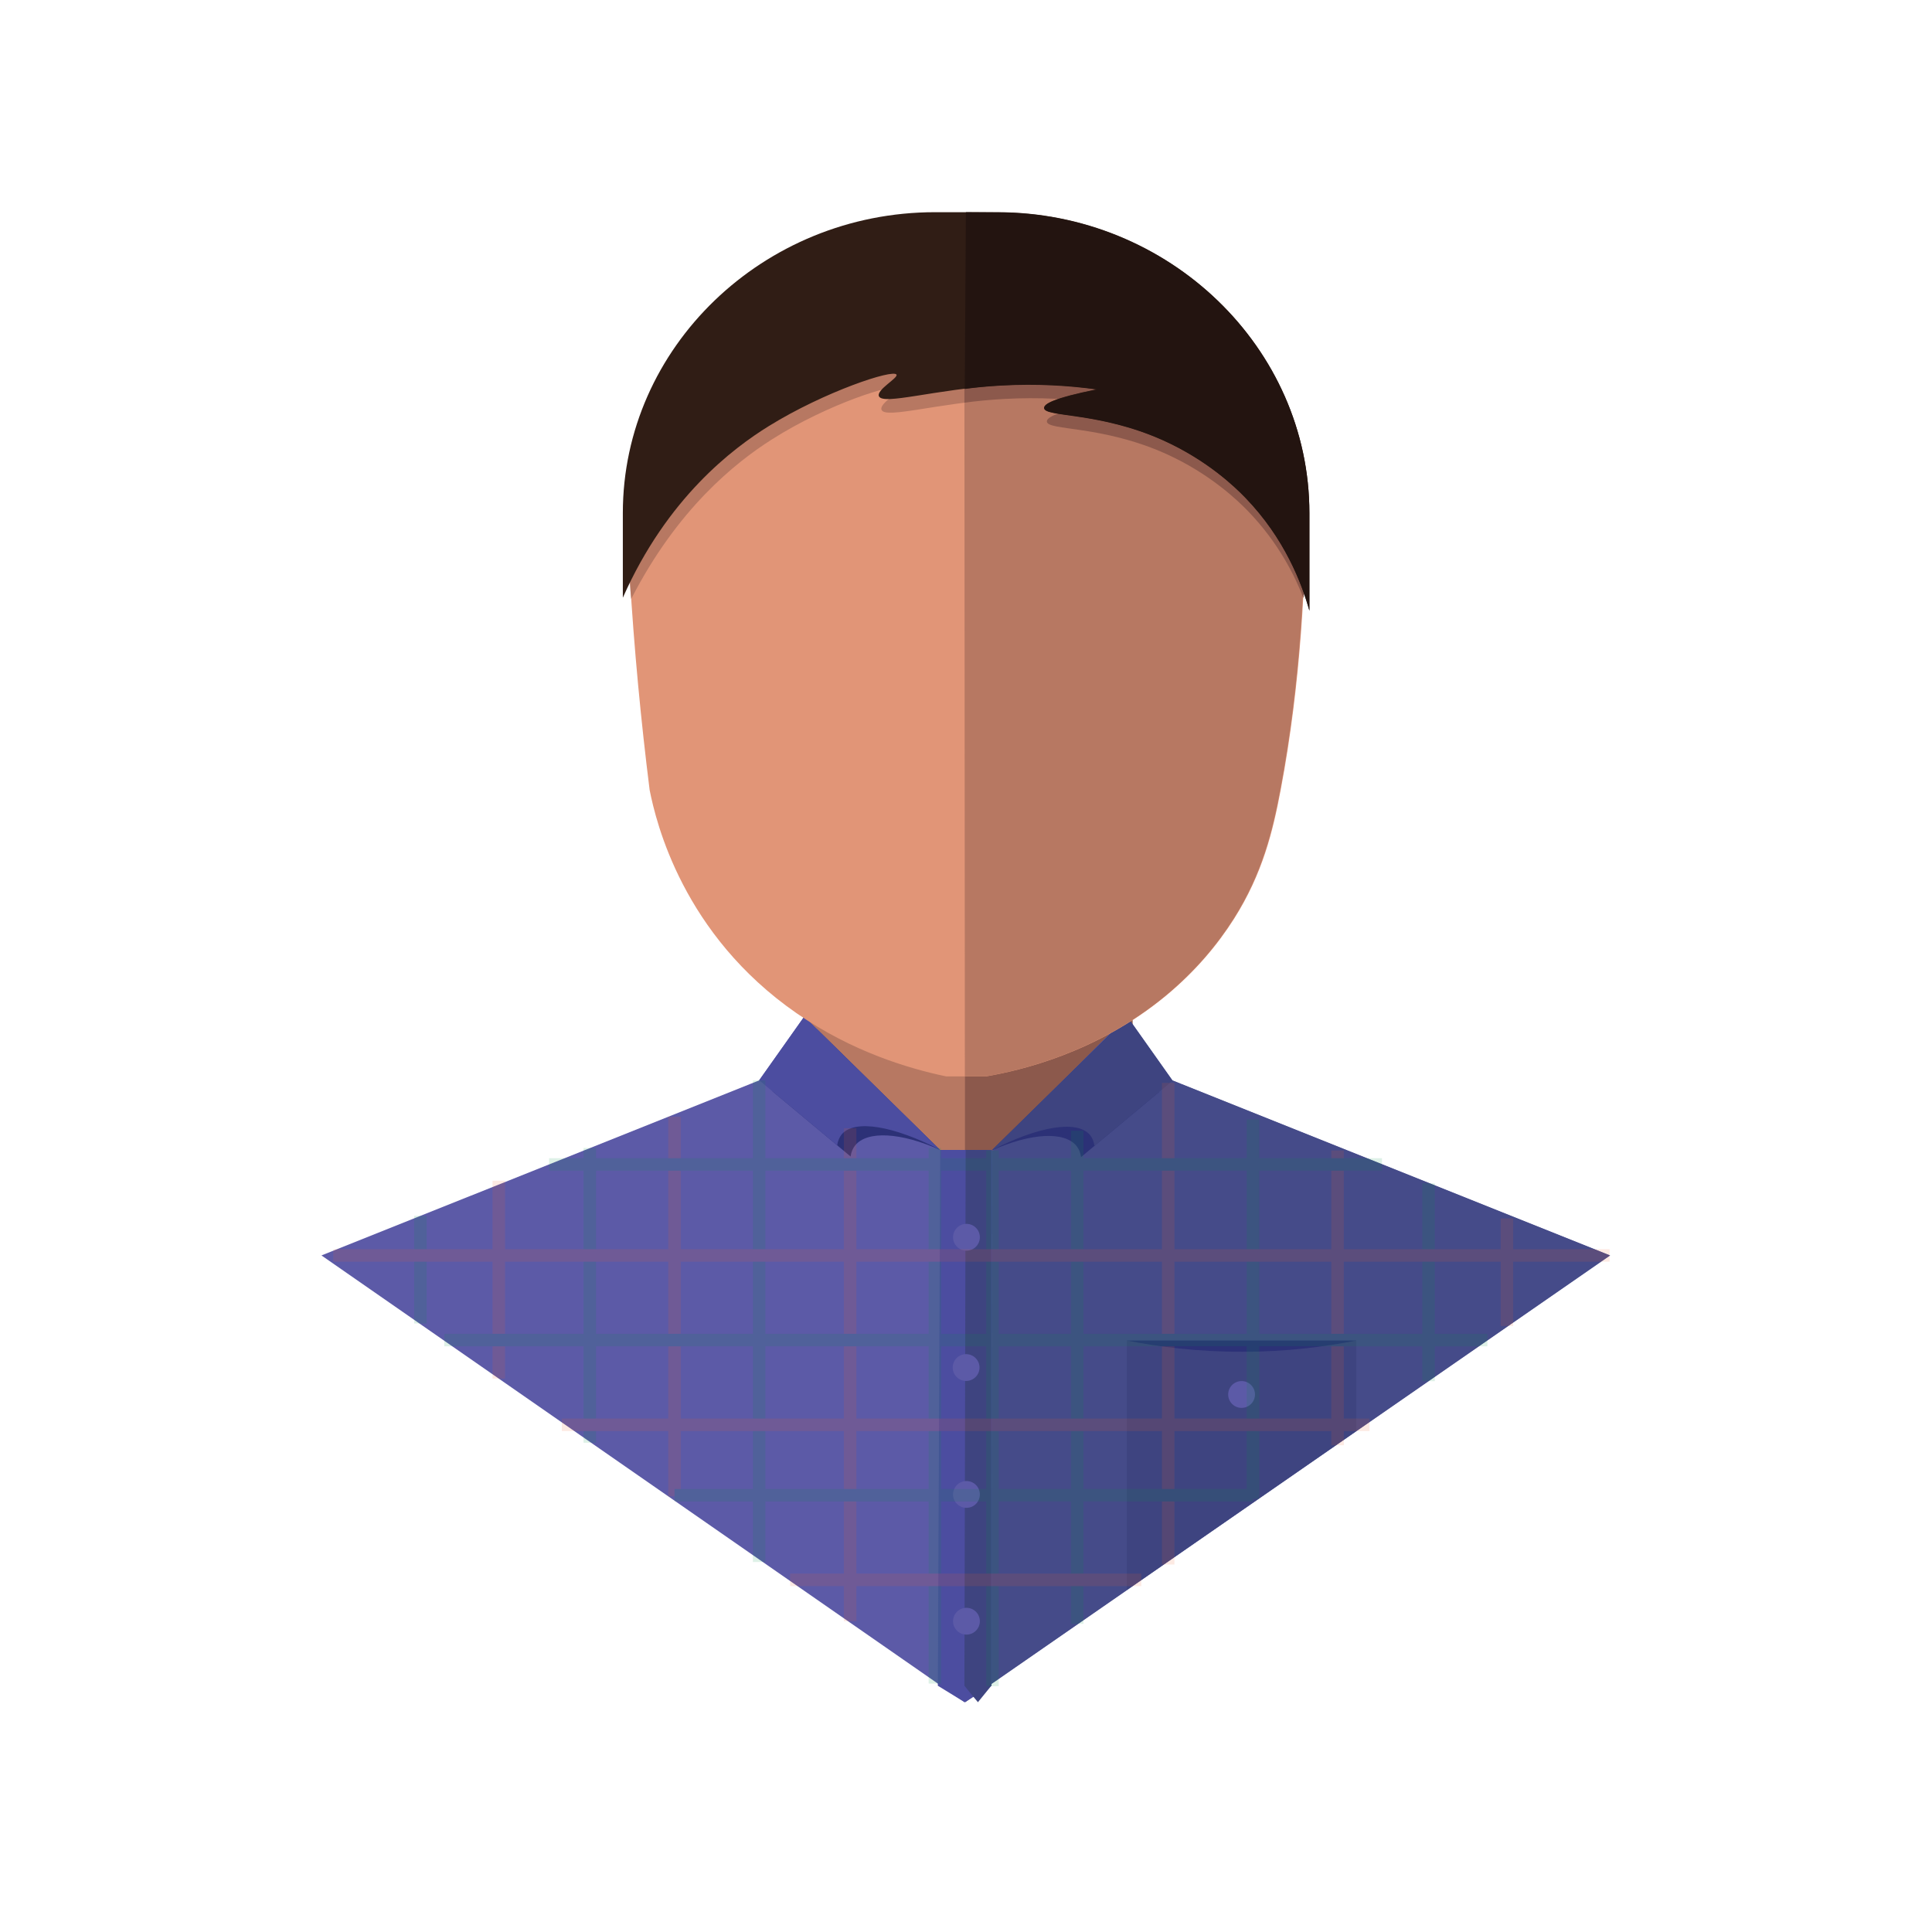 <?xml version="1.0" encoding="utf-8"?>
<!-- Generator: Adobe Illustrator 22.0.1, SVG Export Plug-In . SVG Version: 6.00 Build 0)  -->
<svg version="1.1" xmlns="http://www.w3.org/2000/svg" xmlns:xlink="http://www.w3.org/1999/xlink" x="0px" y="0px"
	 viewBox="0 0 1700.8 1700.8" style="enable-background:new 0 0 1700.8 1700.8;" xml:space="preserve">
<style type="text/css">
	.Ð_x00A2_Ð_x00B5_Ð_x00BD_Ñ_x008C_{fill:none;}
	
		.Ð_x00A1_Ð_x00BA_Ñ_x0080_Ñ_x0083_Ð_x00B3_Ð_x00BB_Ð_x00B5_Ð_x00BD_Ð_x00BD_Ñ_x008B_Ð_x00B5__x0020_Ñ_x0083_Ð_x00B3_Ð_x00BB_Ñ_x008B__x0020_2_x0020_pt_x002E_{fill:#FFFFFF;stroke:#000000;stroke-miterlimit:10;}
	
		.Ð_x0091_Ñ_x008B_Ñ_x0081_Ñ_x0082_Ñ_x0080_Ð_x00BE_Ð_x00B5__x0020_Ð_x00BE_Ñ_x0082_Ñ_x0080_Ð_x00B0_Ð_x00B6_Ð_x00B5_Ð_x00BD_Ð_x00B8_Ð_x00B5__x0020_X{fill:none;}
	.Ð_x00A1_Ð_x00BA_Ð_x00BE_Ñ_x0081__x0020_Ð_x00BC_Ñ_x008F_Ð_x00B3_Ð_x00BA_Ð_x00B8_Ð_x00B9_{fill:url(#SVGID_1_);}
	.Ð_x00A1_Ñ_x0083_Ð_x00BC_Ñ_x0080_Ð_x00B0_Ð_x00BA_{fill:#FFFFFF;}
	
		.Ð_x009B_Ð_x00B8_Ñ_x0081_Ñ_x0082_Ð_x00B2_Ð_x00B5_Ð_x00BD_Ð_x00BD_Ñ_x008B_Ð_x00B9__x0020_Ð_x00BE_Ñ_x0080_Ð_x00BD_Ð_x00B0_Ð_x00BC_Ð_x00B5_Ð_x00BD_Ñ_x0082__Ñ_x0087_Ð_x00B1_{fill:#FFDD00;}
	
		.Ð_x009F_Ð_x00BE_Ð_x00BC_Ð_x00BF_Ð_x00B0_Ð_x00B4_Ñ_x0083_Ñ_x0080__Ñ_x0087_Ð_x00B1_{fill-rule:evenodd;clip-rule:evenodd;fill:#44ADE2;}
	.st0{fill:#B77862;}
	.st1{fill:#8C594C;}
	.st2{fill:#5C5AA7;}
	.st3{fill:#454B89;}
	.st4{fill:#4C4DA0;}
	.st5{fill:#3E4480;}
	.st6{fill:#2C3177;}
	.st7{opacity:0.13;}
	.st8{fill:none;stroke:#009444;stroke-width:11;stroke-miterlimit:10;}
	.st9{fill:none;stroke:#F15A29;stroke-width:11;stroke-miterlimit:10;}
	.st10{fill:#E19577;}
	.st11{fill:#301D15;}
	.st12{fill:#231410;}
</style>
<linearGradient id="SVGID_1_" gradientUnits="userSpaceOnUse" x1="0" y1="0" x2="0.707" y2="0.707">
	<stop  offset="0" style="stop-color:#DEDFE3"/>
	<stop  offset="0.174" style="stop-color:#D8D9DD"/>
	<stop  offset="0.352" style="stop-color:#C9CACD"/>
	<stop  offset="0.532" style="stop-color:#B4B5B8"/>
	<stop  offset="0.714" style="stop-color:#989A9C"/>
	<stop  offset="0.895" style="stop-color:#797C7E"/>
	<stop  offset="1" style="stop-color:#656B6C"/>
</linearGradient>
<g id="Ð¡Ð»Ð¾Ð¹_6">
	<rect x="709.5" y="895.4" class="st0" width="283.8" height="129.3"/>
	<rect x="849.5" y="895.4" class="st1" width="147.6" height="129.3"/>
</g>
<g id="Ð¡Ð»Ð¾Ð¹_9">
	<path class="st2" d="M283,1105.2c188.7,131.1,377.5,262.2,566.2,393.3c189.3-131.1,378.5-262.2,567.8-393.3
		c-128.4-51.4-256.9-102.7-385.3-154.1c-13.2-18.7-26.4-37.4-39.7-56.1c-39.4,39.3-78.8,78.6-118.3,117.8
		c-15.4-0.2-30.8-0.3-46.2-0.5C787.7,973.2,747.8,934.1,708,895c-13.2,18.7-26.4,37.4-39.7,56.1
		C539.9,1002.4,411.4,1053.8,283,1105.2z"/>
	<path class="st3" d="M849.7,1498.5c189.3-131.1,378.5-262.2,567.8-393.3c-128.4-51.4-256.9-102.7-385.3-154.1
		c-13.2-18.7-26.4-37.4-39.7-56.1c-39.4,39.3-78.8,78.6-118.3,117.8c-8.4-0.2-16.8-0.3-25.2-0.5
		C849.2,1174.4,849.5,1336.4,849.7,1498.5z"/>
	<path class="st4" d="M825.6,1484c0.7-157.2,1.4-314.5,2.1-471.7c15.1,0,30.2,0,45.3,0.1c0,157.2-0.1,314.4-0.1,471.6
		c-7.9,4.8-15.8,9.7-23.7,14.5C841.4,1493.7,833.5,1488.9,825.6,1484z"/>
	<path class="st5" d="M849,1484c0.4-157.2,0.7-314.5,1.1-471.7c7.5,0,15.1,0,22.6,0.1c0,157.2,0,314.4,0,471.6
		c-3.9,4.8-7.9,9.7-11.8,14.5C856.9,1493.7,852.9,1488.9,849,1484z"/>
	<path class="st6" d="M1093,1227.6c33.7-15.8,67.3-31.7,101-47.5c-67.3,0-134.7,0-202,0C1025.7,1195.9,1059.3,1211.7,1093,1227.6z"
		/>
	<path class="st5" d="M1194,1180.1c-27.2,5.4-61.1,9.9-100,9.9c-39.8,0.1-74.4-4.4-102-9.9c0,73.2,0,146.4,0,219.5
		c67.3-46.6,134.7-93.3,202-139.9C1194,1233.1,1194,1206.6,1194,1180.1z"/>
	<path class="st6" d="M748.8,1018.1c-22.9-19.1-45.8-38.2-68.7-57.3c13-18.3,25.9-36.7,38.9-55c36.2,35.5,72.3,71,108.5,106.5
		c-34.2-15.4-64.3-17.2-74.8-3.8C750.9,1010.8,749.4,1013.8,748.8,1018.1z"/>
	<path class="st4" d="M737,1008.3c-22.9-19.1-45.8-38.2-68.7-57.3c13.2-18.7,26.4-37.4,39.7-56.1c39.8,39.1,79.7,78.2,119.5,117.3
		c-40.5-21-75.1-27.1-86.5-13.6C739.1,1001,737.6,1004,737,1008.3z"/>
	<circle class="st2" cx="850.8" cy="1089.2" r="11.8"/>
	<circle class="st2" cx="850.5" cy="1203.9" r="11.8"/>
	<circle class="st2" cx="850.8" cy="1315.6" r="11.8"/>
	<circle class="st2" cx="850.8" cy="1427.2" r="11.8"/>
	<circle class="st2" cx="1093" cy="1227.6" r="11.8"/>
	<path class="st6" d="M951.7,1018.6c22.9-19.1,45.8-38.2,68.7-57.3c-13-18.3-25.9-36.7-38.9-55c-36.2,35.5-72.3,71-108.5,106.5
		c34.2-15.4,64.3-17.2,74.8-3.8C949.6,1011.3,951.1,1014.3,951.7,1018.6z"/>
	<path class="st5" d="M963.5,1008.8c22.9-19.1,45.8-38.2,68.7-57.3c-13.2-18.7-26.4-37.4-39.7-56.1
		c-39.8,39.1-79.7,78.2-119.5,117.3c40.5-21,75.1-27.1,86.5-13.6C961.4,1001.5,962.9,1004.5,963.5,1008.8z"/>
</g>
<g id="Ð¡Ð»Ð¾Ð¹_5" class="st7">
	<line class="st8" x1="370.1" y1="1070.3" x2="370.1" y2="1165.1"/>
	<line class="st9" x1="439.1" y1="1039.4" x2="439.1" y2="1213.6"/>
	<line class="st8" x1="519.2" y1="1010.6" x2="519.2" y2="1270.1"/>
	<line class="st9" x1="593.8" y1="983.1" x2="593.8" y2="1317.2"/>
	<line class="st8" x1="668.3" y1="951.1" x2="668.3" y2="1375.1"/>
	<line class="st9" x1="748.4" y1="993.2" x2="748.4" y2="1427.2"/>
	<line class="st8" x1="823" y1="1010.6" x2="823" y2="1482.1"/>
	<line class="st9" x1="1326.6" y1="1072.6" x2="1326.6" y2="1167.3"/>
	<line class="st8" x1="1257.6" y1="1041.7" x2="1257.6" y2="1215.9"/>
	<line class="st9" x1="1177.5" y1="1012.8" x2="1177.5" y2="1272.3"/>
	<line class="st8" x1="1103" y1="985.4" x2="1103" y2="1319.4"/>
	<line class="st9" x1="1028.4" y1="953.3" x2="1028.4" y2="1377.3"/>
	<line class="st8" x1="948.3" y1="995.4" x2="948.3" y2="1429.5"/>
	<line class="st8" x1="873.7" y1="1012.8" x2="873.7" y2="1484.4"/>
	<line class="st8" x1="483.4" y1="1025.1" x2="1216.6" y2="1025.1"/>
	<line class="st9" x1="293.4" y1="1105.2" x2="1417" y2="1105.2"/>
	<line class="st8" x1="391.1" y1="1179.7" x2="1309.4" y2="1179.7"/>
	<line class="st9" x1="494.6" y1="1254.3" x2="1205.6" y2="1254.3"/>
	<line class="st8" x1="593.8" y1="1316.3" x2="1103" y2="1316.3"/>
	<line class="st9" x1="695.6" y1="1390.8" x2="1004.7" y2="1390.8"/>
</g>
<g id="Ð¡Ð»Ð¾Ð¹_1">
	<path class="st10" d="M868,947.6h-35c-32.6-6.8-82.5-21.5-131.7-55.6c-100.1-69.3-123.7-167.8-129.4-196.5
		c-7.6-60.6-13.7-124-17.6-190.1c-1.3-22.4-2.4-44.5-3.2-66.3c15.2-8.8,38.5-22.7,66.5-40.5c87.8-55.9,96.5-71.2,136.8-83.1
		c31.6-9.3,32-1.6,106.3-13.7c35.6-5.8,64.4-12.3,83.1-16.8c37.6,3.4,65.7,14,83.1,22.1c88.1,41.1,117.4,119.8,117.8,124.4
		c0,0.4,0,2.8,1.4,5.3c1.2,2.3,3.5,4.7,3.5,4.7l0,0c-0.1,65.2-4,158.2-22.2,254.1c-6.8,36-15.8,73.4-41,113.2
		c-14.4,22.7-33.8,46.1-60,67.8C965.4,927,898.2,942.4,868,947.6z"/>
	<path class="st0" d="M867.6,947.6c-6.1,0-12.1,0-18.2,0c-0.1-210-0.3-420-0.4-630c31.5-10.9,63-21.8,94.4-32.6
		c37.6,3.4,65.7,14,83.1,22.1c88.1,41.1,117.4,119.8,117.8,124.4c0,0.4,0,2.8,1.4,5.3c1.2,2.3,3.5,4.7,3.5,4.7
		c-0.1,65.2-4,158.2-22.2,254.1c-6.8,36-15.8,73.4-41,113.2c-14.4,22.7-33.8,46.1-60,67.8C965,927,897.8,942.4,867.6,947.6z"/>
</g>
<g id="Ð¡Ð»Ð¾Ð¹_2">
	<g id="Ð¡Ð»Ð¾Ð¹_3">
	</g>
	<path class="st0" d="M968,354.7c-20.5-2.9-49.4-5.5-83.9-3.5c-58.2,3.3-104.9,18-108.1,9.5c-2.1-5.7,17.1-15.9,15.5-18.9
		c-2.7-5.2-62.9,13.7-112.4,45.3c-31.9,20.3-82.8,60.9-123.4,140.1c-2.3-19.3-2.7-46.6,8-75.5c40.1-108.8,201.2-142.7,302-140
		c90.4,2.5,245.8,37.5,278.7,141.3c8.6,27.3,6.9,53.3,3,73.3c-7.1-18.3-21.2-47.8-48.6-76.2c-9.1-9.4-33.5-33-72.2-50.5
		c-56.4-25.4-104.6-20.3-105-28.5C921.3,367.6,929.7,362.4,968,354.7z"/>
	<path class="st1" d="M968,354.7c-24.3-3.4-52.6-5.2-83.9-3.5c-12.3,0.7-24,1.8-35.1,3.3c0-12.3,0-24.6,0-36.8c3-1.2,8.9-3.7,16.7-6
		c100.5-29.8,245.2,35.7,278.7,141.3c8.6,27.3,6.9,53.3,3,73.3c-7.1-18.3-21.2-47.8-48.6-76.2c-9.1-9.4-33.5-33-72.2-50.5
		c-56.4-25.4-104.6-20.3-105-28.5C921.3,367.6,929.7,362.4,968,354.7z"/>
	<path class="st11" d="M965.7,342.7c-20.5-2.9-49.4-5.5-83.9-3.5c-58.2,3.3-104.9,18-108.1,9.5c-2.1-5.7,17.1-15.9,15.5-18.9
		c-2.7-5.1-63.1,14.8-112.4,45.3c-31.5,19.5-89.6,63.1-128.5,151.1c0-24.9,0-49.7,0-74.6c0-145.7,123.7-264.8,274.8-264.8h54.8
		c151.2,0,274.8,119.2,274.8,264.8c0,28.6,0,57.3,0,85.9c-6.7-24-21.7-63.6-56.3-99.4c-9.3-9.7-33.7-33.1-72.2-50.5
		c-56.4-25.4-104.6-20.3-105-28.5C919,355.6,927.3,350.4,965.7,342.7z"/>
	<path class="st12" d="M965.7,342.9c-24.4-3.4-52.7-5.2-83.9-3.5c-11.4,0.6-22.2,1.6-32.5,3c0.3-51.9,0.6-103.7,1-155.6
		c9.2,0.1,18.4,0.1,27.6,0.2c151.2,0,274.8,119.2,274.8,264.8c0,28.6,0,57.3,0,85.9c-6.7-24-21.7-63.6-56.3-99.4
		c-9.3-9.7-33.7-33.1-72.2-50.5c-56.4-25.4-104.6-20.3-105-28.5C919,355.8,927.3,350.6,965.7,342.9z"/>
</g>
</svg>
